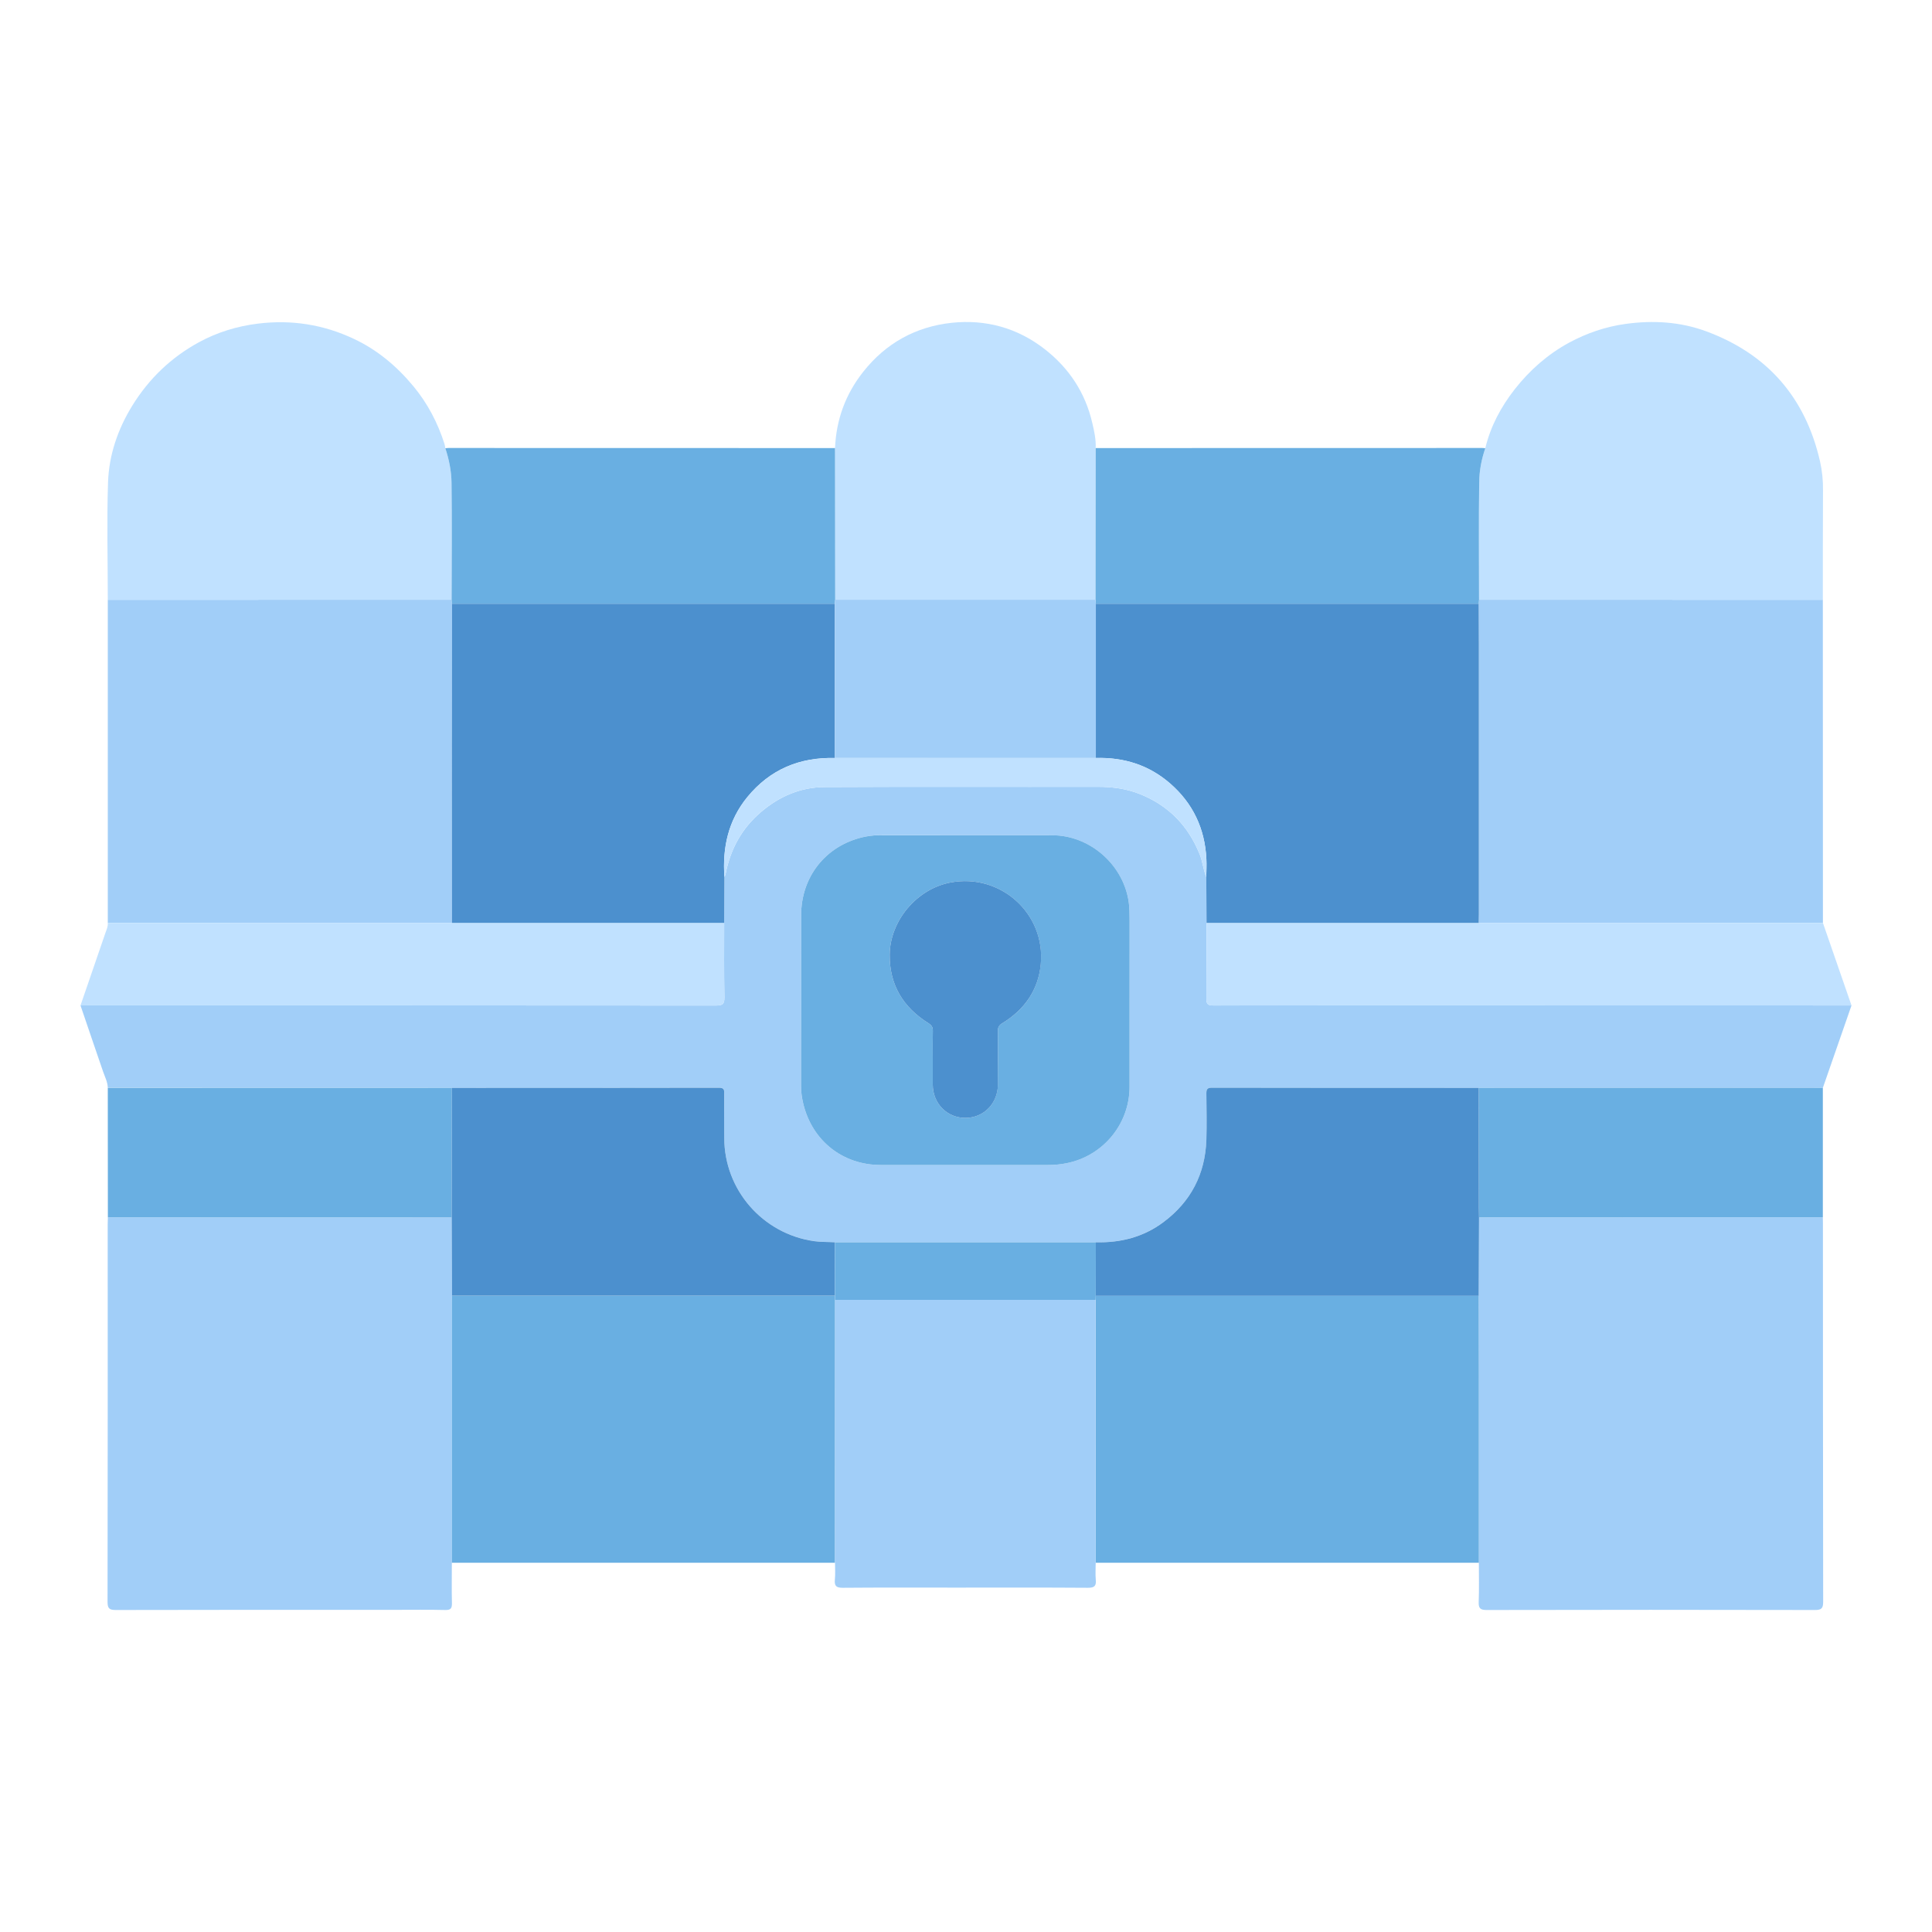 <svg width="24" height="24" viewBox="0 0 24 24" fill="none" xmlns="http://www.w3.org/2000/svg">
<g clip-path="url(#clip0_1155_49569)">
<g clip-path="url(#clip1_1155_49569)">
<path d="M23 12.49C22.881 12.831 22.763 13.172 22.644 13.514C22.133 13.513 21.621 13.513 21.109 13.513C20.196 13.513 19.283 13.514 18.37 13.514C17.264 13.514 16.157 13.514 15.052 13.512C14.994 13.511 14.986 13.535 14.986 13.584C14.989 13.776 14.993 13.968 14.986 14.16C14.971 14.584 14.794 14.925 14.455 15.179C14.206 15.366 13.921 15.439 13.613 15.432C12.532 15.432 11.452 15.432 10.371 15.432C10.285 15.427 10.2 15.43 10.113 15.417C9.475 15.327 8.999 14.783 8.997 14.136C8.996 13.952 8.995 13.768 8.998 13.584C8.998 13.534 8.99 13.511 8.932 13.511C7.826 13.514 6.72 13.514 5.614 13.514C4.189 13.514 2.764 13.513 1.339 13.513C1.337 13.441 1.304 13.379 1.281 13.313C1.186 13.039 1.094 12.764 1 12.49C1.035 12.489 1.07 12.489 1.105 12.489C3.702 12.489 6.298 12.489 8.894 12.491C8.974 12.491 9 12.475 8.999 12.389C8.993 12.081 8.996 11.772 8.996 11.464C8.997 11.274 8.998 11.085 8.999 10.895C9.004 10.883 9.011 10.871 9.013 10.859C9.073 10.55 9.214 10.289 9.457 10.084C9.685 9.89 9.948 9.779 10.244 9.777C11.374 9.771 12.505 9.776 13.635 9.774C13.815 9.774 13.988 9.796 14.155 9.862C14.512 10.003 14.758 10.254 14.902 10.61C14.94 10.703 14.947 10.803 14.985 10.895C14.986 11.085 14.987 11.274 14.988 11.464C14.988 11.778 14.99 12.091 14.986 12.405C14.985 12.475 15.008 12.491 15.074 12.49C15.96 12.488 16.848 12.489 17.735 12.489C19.489 12.489 21.245 12.489 23 12.49ZM14.032 12.426C14.032 12.101 14.032 11.777 14.031 11.452C14.031 11.36 14.033 11.269 14.017 11.177C13.937 10.726 13.528 10.376 13.072 10.376C12.352 10.376 11.632 10.376 10.912 10.375C10.844 10.375 10.778 10.386 10.713 10.401C10.252 10.511 9.952 10.894 9.952 11.37C9.952 12.079 9.952 12.788 9.951 13.498C9.951 13.571 9.961 13.643 9.979 13.713C10.09 14.172 10.47 14.472 10.94 14.472C11.633 14.472 12.326 14.472 13.019 14.472C13.081 14.472 13.142 14.468 13.203 14.458C13.68 14.385 14.032 13.98 14.032 13.499C14.032 13.141 14.032 12.784 14.032 12.426Z" fill="#A1CEF8"/>
<path d="M5.613 19.413C5.613 19.58 5.61 19.748 5.614 19.916C5.615 19.978 5.6 20.001 5.534 20C5.326 19.995 5.118 19.998 4.91 19.998C3.753 19.998 2.596 19.997 1.439 20C1.358 20 1.336 19.981 1.336 19.898C1.339 18.332 1.338 16.767 1.338 15.202C1.338 15.175 1.34 15.148 1.34 15.121C1.381 15.121 1.421 15.122 1.462 15.122C2.845 15.122 4.228 15.123 5.611 15.123C5.612 15.447 5.614 15.772 5.615 16.096C5.614 16.121 5.613 16.145 5.613 16.169C5.613 17.25 5.613 18.331 5.613 19.413Z" fill="#A1CEF8"/>
<path d="M22.644 15.121C22.644 15.148 22.645 15.175 22.645 15.202C22.646 16.767 22.645 18.332 22.648 19.898C22.648 19.981 22.626 20 22.545 20C21.185 19.997 19.826 19.997 18.466 20C18.387 20 18.366 19.977 18.369 19.9C18.375 19.738 18.371 19.575 18.371 19.413C18.371 18.656 18.371 17.899 18.371 17.142C18.371 16.794 18.37 16.445 18.369 16.096C18.37 15.772 18.372 15.447 18.373 15.123C18.419 15.123 18.465 15.122 18.511 15.122C19.888 15.122 21.266 15.121 22.644 15.121Z" fill="#A1CEF8"/>
<path d="M1.339 11.465C1.339 10.127 1.339 8.789 1.339 7.451C2.763 7.451 4.187 7.451 5.61 7.45C5.612 7.467 5.613 7.484 5.615 7.5C5.614 8.15 5.613 8.8 5.613 9.45C5.613 10.121 5.614 10.793 5.614 11.464C4.189 11.464 2.764 11.465 1.339 11.465Z" fill="#A1CEF8"/>
<path d="M22.644 7.451C22.644 8.789 22.645 10.127 22.645 11.465C21.22 11.465 19.794 11.464 18.369 11.464C18.37 11.429 18.371 11.394 18.371 11.359C18.371 10.246 18.371 9.133 18.371 8.02C18.371 7.847 18.37 7.673 18.369 7.5C18.37 7.484 18.372 7.467 18.373 7.45C19.797 7.451 21.221 7.451 22.644 7.451Z" fill="#A1CEF8"/>
<path d="M5.613 19.413C5.613 18.332 5.613 17.25 5.613 16.169C5.613 16.145 5.614 16.121 5.615 16.097C7.2 16.097 8.786 16.097 10.372 16.097C10.373 16.113 10.373 16.13 10.374 16.147C10.374 17.236 10.373 18.324 10.373 19.413C8.786 19.413 7.199 19.413 5.613 19.413Z" fill="#69AFE2"/>
<path d="M18.369 16.097C18.37 16.445 18.371 16.794 18.371 17.142C18.371 17.899 18.371 18.656 18.371 19.413C16.784 19.413 15.198 19.413 13.611 19.413C13.611 18.324 13.61 17.236 13.61 16.147C13.611 16.131 13.611 16.114 13.612 16.097C15.198 16.097 16.783 16.097 18.369 16.097Z" fill="#69AFE2"/>
<path d="M22.644 7.451C21.221 7.451 19.797 7.45 18.373 7.45C18.373 6.965 18.368 6.48 18.374 5.996C18.376 5.851 18.403 5.706 18.451 5.567C18.516 5.295 18.646 5.054 18.816 4.836C19.003 4.598 19.226 4.401 19.493 4.256C19.712 4.138 19.946 4.058 20.192 4.024C20.532 3.977 20.87 3.996 21.193 4.115C21.953 4.395 22.426 4.935 22.608 5.727C22.635 5.846 22.648 5.97 22.646 6.095C22.643 6.547 22.645 6.999 22.644 7.451Z" fill="#C0E1FF"/>
<path d="M5.61 7.45C4.187 7.451 2.763 7.451 1.339 7.451C1.339 6.964 1.326 6.477 1.342 5.99C1.354 5.65 1.464 5.33 1.644 5.038C1.852 4.702 2.127 4.439 2.472 4.251C2.7 4.127 2.945 4.052 3.205 4.02C3.621 3.969 4.018 4.031 4.397 4.21C4.688 4.347 4.93 4.55 5.136 4.799C5.312 5.011 5.437 5.251 5.521 5.513C5.527 5.531 5.529 5.55 5.532 5.568C5.578 5.707 5.607 5.852 5.609 5.996C5.615 6.481 5.611 6.966 5.61 7.45Z" fill="#C0E1FF"/>
<path d="M13.61 16.147C13.61 17.235 13.611 18.324 13.611 19.413C13.611 19.483 13.606 19.554 13.612 19.623C13.62 19.701 13.595 19.724 13.516 19.724C12.969 19.72 12.422 19.722 11.875 19.722C11.406 19.722 10.937 19.72 10.468 19.724C10.388 19.724 10.364 19.701 10.371 19.624C10.378 19.554 10.373 19.483 10.373 19.413C10.373 18.324 10.374 17.236 10.374 16.147C11.453 16.147 12.531 16.147 13.61 16.147Z" fill="#A1CEF8"/>
<path d="M10.373 5.566C10.388 5.213 10.503 4.897 10.723 4.619C11.005 4.262 11.376 4.058 11.822 4.01C12.244 3.965 12.636 4.072 12.975 4.335C13.279 4.571 13.482 4.877 13.569 5.255C13.593 5.357 13.616 5.46 13.611 5.566C13.61 6.194 13.61 6.822 13.609 7.45C12.531 7.45 11.453 7.45 10.375 7.45C10.374 6.822 10.373 6.194 10.373 5.566Z" fill="#C0E1FF"/>
<path d="M10.373 5.566C10.373 6.194 10.374 6.822 10.375 7.45C10.374 7.467 10.372 7.483 10.371 7.5C8.785 7.5 7.2 7.5 5.615 7.5C5.613 7.483 5.612 7.467 5.61 7.45C5.611 6.965 5.615 6.48 5.609 5.996C5.607 5.851 5.578 5.707 5.532 5.568C5.546 5.567 5.559 5.565 5.573 5.565C7.173 5.566 8.773 5.566 10.373 5.566Z" fill="#69AFE2"/>
<path d="M13.609 7.45C13.61 6.822 13.61 6.194 13.611 5.566C15.211 5.566 16.811 5.566 18.411 5.565C18.424 5.565 18.438 5.567 18.451 5.568C18.403 5.706 18.376 5.851 18.375 5.996C18.368 6.481 18.373 6.965 18.373 7.45C18.372 7.467 18.37 7.483 18.369 7.5C16.784 7.5 15.198 7.5 13.613 7.5C13.612 7.483 13.61 7.467 13.609 7.45Z" fill="#69AFE2"/>
<path d="M18.369 11.464C19.794 11.464 21.22 11.465 22.645 11.465C22.763 11.807 22.882 12.148 23 12.49C21.245 12.49 19.489 12.489 17.734 12.489C16.847 12.489 15.96 12.489 15.073 12.491C15.008 12.491 14.985 12.475 14.986 12.406C14.989 12.092 14.987 11.778 14.988 11.464C16.115 11.464 17.242 11.464 18.369 11.464Z" fill="#C0E1FF"/>
<path d="M1.339 11.465C2.764 11.465 4.189 11.464 5.614 11.464C6.742 11.464 7.869 11.464 8.996 11.464C8.996 11.772 8.993 12.081 8.999 12.389C9 12.475 8.974 12.491 8.894 12.491C6.298 12.489 3.701 12.489 1.105 12.489C1.07 12.489 1.035 12.49 1 12.49C1.104 12.187 1.208 11.885 1.312 11.582C1.326 11.544 1.342 11.507 1.339 11.465Z" fill="#C0E1FF"/>
<path d="M5.611 15.123C4.228 15.123 2.844 15.123 1.461 15.122C1.421 15.122 1.381 15.122 1.34 15.121C1.34 14.585 1.339 14.05 1.339 13.514C2.764 13.514 4.189 13.514 5.614 13.514C5.614 13.569 5.613 13.623 5.613 13.677C5.612 14.159 5.611 14.641 5.611 15.123Z" fill="#69AFE2"/>
<path d="M22.644 15.121C21.266 15.122 19.888 15.122 18.511 15.122C18.465 15.122 18.419 15.123 18.373 15.123C18.372 15.085 18.371 15.047 18.371 15.01C18.37 14.511 18.37 14.013 18.369 13.514C19.283 13.514 20.196 13.513 21.109 13.513C21.621 13.513 22.132 13.514 22.644 13.514C22.644 14.05 22.644 14.586 22.644 15.121Z" fill="#69AFE2"/>
<path d="M8.996 11.464C7.869 11.464 6.742 11.464 5.614 11.464C5.614 10.793 5.613 10.121 5.613 9.45C5.613 8.8 5.614 8.15 5.615 7.5C7.2 7.5 8.785 7.5 10.371 7.5C10.371 8.139 10.371 8.778 10.371 9.416C9.932 9.405 9.565 9.558 9.284 9.901C9.047 10.19 8.973 10.529 8.999 10.895C8.998 11.085 8.997 11.274 8.996 11.464Z" fill="#4C90CE"/>
<path d="M18.369 11.464C17.242 11.464 16.115 11.464 14.988 11.464C14.987 11.274 14.986 11.085 14.985 10.895C14.986 10.82 14.99 10.744 14.986 10.668C14.967 10.294 14.82 9.98 14.536 9.733C14.271 9.502 13.96 9.406 13.613 9.416C13.613 8.777 13.613 8.139 13.613 7.5C15.198 7.5 16.783 7.5 18.369 7.5C18.369 7.673 18.371 7.847 18.371 8.02C18.371 9.133 18.371 10.246 18.371 11.358C18.371 11.394 18.37 11.429 18.369 11.464Z" fill="#4C90CE"/>
<path d="M14.032 12.427C14.032 12.784 14.032 13.141 14.032 13.499C14.032 13.98 13.68 14.386 13.203 14.458C13.142 14.468 13.081 14.472 13.019 14.472C12.326 14.472 11.633 14.472 10.94 14.472C10.47 14.472 10.09 14.172 9.979 13.713C9.962 13.643 9.951 13.571 9.951 13.498C9.952 12.788 9.952 12.079 9.952 11.37C9.952 10.895 10.252 10.511 10.713 10.401C10.778 10.386 10.844 10.376 10.912 10.376C11.632 10.377 12.352 10.376 13.072 10.376C13.528 10.376 13.938 10.726 14.017 11.177C14.033 11.269 14.031 11.36 14.032 11.452C14.032 11.777 14.032 12.102 14.032 12.427ZM11.587 13.148C11.587 13.256 11.587 13.365 11.587 13.473C11.588 13.709 11.764 13.887 11.993 13.887C12.222 13.886 12.396 13.707 12.396 13.47C12.397 13.251 12.398 13.031 12.396 12.812C12.395 12.763 12.409 12.736 12.453 12.71C12.726 12.542 12.898 12.301 12.928 11.977C12.989 11.348 12.427 10.844 11.806 10.963C11.387 11.043 11.056 11.439 11.052 11.859C11.049 12.238 11.221 12.515 11.534 12.711C11.574 12.737 11.589 12.761 11.588 12.807C11.585 12.921 11.587 13.034 11.587 13.148Z" fill="#69AFE2"/>
<path d="M5.611 15.123C5.611 14.641 5.612 14.159 5.613 13.677C5.613 13.623 5.614 13.569 5.614 13.514C6.72 13.514 7.826 13.514 8.932 13.512C8.99 13.512 8.998 13.535 8.997 13.584C8.995 13.768 8.996 13.952 8.997 14.136C8.998 14.783 9.475 15.327 10.113 15.418C10.2 15.43 10.285 15.427 10.371 15.432C10.371 15.653 10.371 15.875 10.372 16.096C8.786 16.096 7.2 16.096 5.615 16.096C5.613 15.772 5.612 15.448 5.611 15.123Z" fill="#4C90CE"/>
<path d="M18.369 13.514C18.37 14.013 18.37 14.511 18.371 15.009C18.371 15.047 18.372 15.085 18.373 15.123C18.372 15.448 18.37 15.772 18.369 16.097C16.783 16.097 15.197 16.097 13.612 16.097C13.612 15.875 13.612 15.654 13.612 15.432C13.921 15.44 14.206 15.367 14.455 15.18C14.794 14.926 14.971 14.584 14.986 14.161C14.992 13.969 14.988 13.777 14.986 13.584C14.986 13.536 14.994 13.512 15.051 13.512C16.157 13.514 17.263 13.514 18.369 13.514Z" fill="#4C90CE"/>
<path d="M13.613 15.432C13.613 15.654 13.612 15.875 13.612 16.096C13.611 16.113 13.611 16.13 13.61 16.147C12.531 16.147 11.453 16.147 10.374 16.147C10.373 16.13 10.373 16.113 10.372 16.096C10.371 15.875 10.371 15.653 10.371 15.432C11.452 15.432 12.532 15.432 13.613 15.432Z" fill="#69AFE2"/>
<path d="M13.613 9.416C13.96 9.406 14.271 9.502 14.537 9.733C14.82 9.98 14.967 10.294 14.986 10.668C14.99 10.744 14.986 10.819 14.985 10.895C14.947 10.803 14.94 10.703 14.902 10.61C14.758 10.254 14.512 10.003 14.155 9.862C13.988 9.796 13.814 9.774 13.635 9.774C12.505 9.776 11.374 9.771 10.244 9.777C9.948 9.779 9.685 9.89 9.456 10.084C9.214 10.289 9.073 10.55 9.013 10.859C9.011 10.872 9.004 10.883 8.999 10.895C8.973 10.529 9.047 10.191 9.284 9.901C9.565 9.559 9.932 9.406 10.371 9.417C11.452 9.416 12.532 9.416 13.613 9.416Z" fill="#C0E1FF"/>
<path d="M13.613 9.416C12.532 9.416 11.451 9.416 10.371 9.416C10.371 8.778 10.371 8.139 10.371 7.5C10.372 7.484 10.374 7.467 10.375 7.45C11.453 7.45 12.531 7.45 13.609 7.45C13.61 7.467 13.612 7.484 13.613 7.5C13.613 8.139 13.613 8.778 13.613 9.416Z" fill="#A1CEF8"/>
<path d="M11.587 13.148C11.587 13.035 11.585 12.921 11.588 12.807C11.589 12.761 11.574 12.737 11.534 12.711C11.221 12.515 11.049 12.238 11.052 11.859C11.056 11.439 11.387 11.043 11.806 10.963C12.427 10.844 12.989 11.348 12.929 11.977C12.898 12.301 12.726 12.542 12.453 12.71C12.409 12.736 12.395 12.763 12.396 12.812C12.398 13.031 12.397 13.251 12.397 13.47C12.396 13.707 12.222 13.886 11.993 13.887C11.764 13.887 11.588 13.709 11.587 13.473C11.587 13.365 11.587 13.257 11.587 13.148Z" fill="#4C90CE"/>
</g>
</g>
<defs>
<clipPath id="clip0_1155_49569">
<rect width="24" height="24" fill="white"/>
</clipPath>
<clipPath id="clip1_1155_49569">
<rect width="22" height="16" fill="white" transform="translate(1 4)"/>
</clipPath>
</defs>
</svg>
